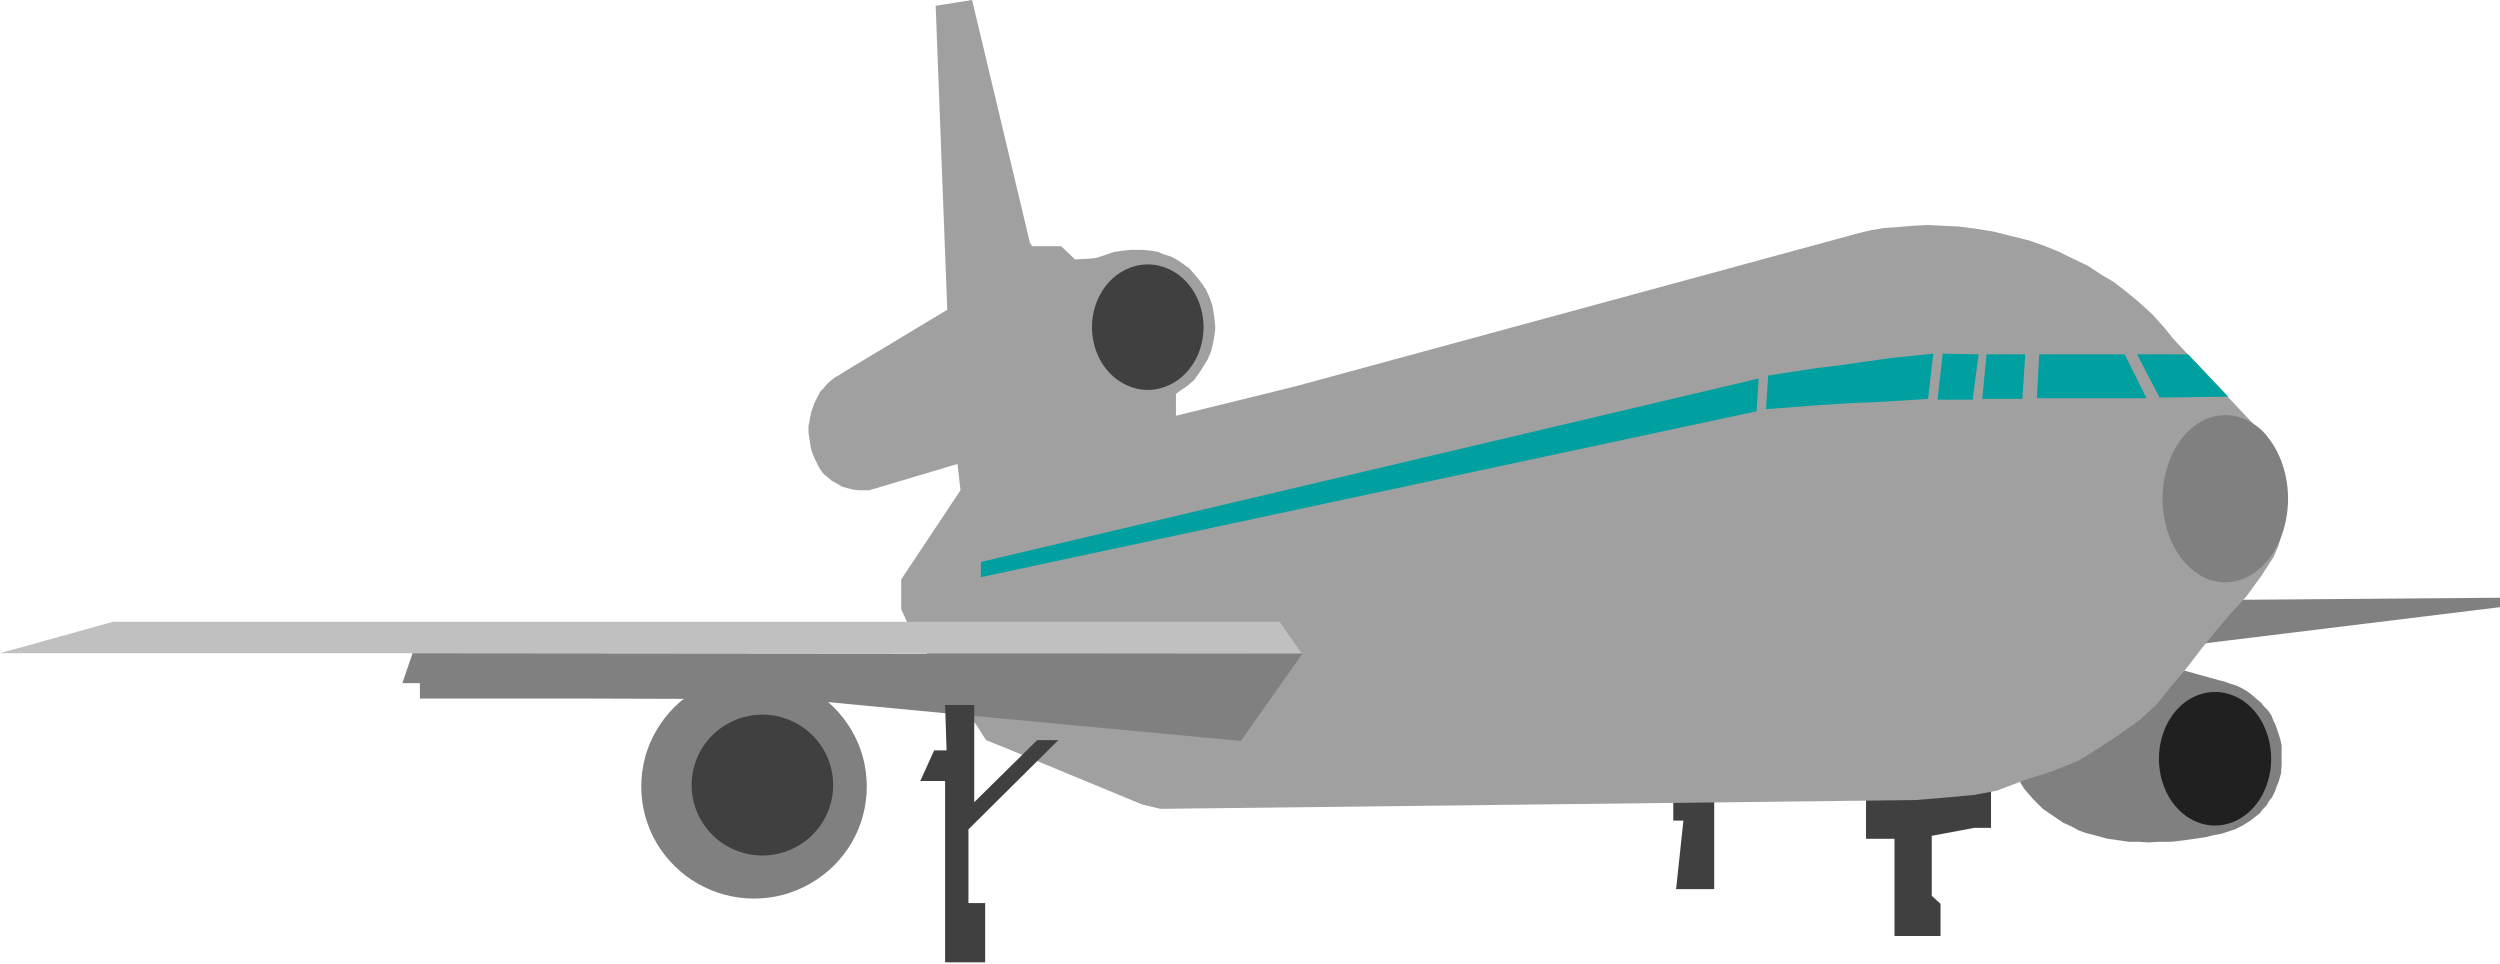 <?xml version="1.0" encoding="UTF-8" standalone="no"?>
<svg
   xmlns:ooo="http://xml.openoffice.org/svg/export"
   xmlns:dc="http://purl.org/dc/elements/1.1/"
   xmlns:cc="http://creativecommons.org/ns#"
   xmlns:rdf="http://www.w3.org/1999/02/22-rdf-syntax-ns#"
   xmlns:svg="http://www.w3.org/2000/svg"
   xmlns="http://www.w3.org/2000/svg"
   xmlns:sodipodi="http://sodipodi.sourceforge.net/DTD/sodipodi-0.dtd"
   xmlns:inkscape="http://www.inkscape.org/namespaces/inkscape"
   version="1.2"
   width="150.99mm"
   height="58.25mm"
   viewBox="0 0 15099.001 5825"
   preserveAspectRatio="xMidYMid"
   xml:space="preserve"
   id="svg109"
   sodipodi:docname="plane2.svg"
   style="fill-rule:evenodd;stroke-width:28.222;stroke-linejoin:round"
   inkscape:version="0.92.5 (2060ec1f9f, 2020-04-08)"><sodipodi:namedview
   pagecolor="#ffffff"
   bordercolor="#666666"
   borderopacity="1"
   objecttolerance="10"
   gridtolerance="10"
   guidetolerance="10"
   inkscape:pageopacity="0"
   inkscape:pageshadow="2"
   inkscape:window-width="664"
   inkscape:window-height="487"
   id="namedview111"
   showgrid="false"
   inkscape:zoom="0.2102413"
   inkscape:cx="285.35433"
   inkscape:cy="110.05984"
   inkscape:window-x="0"
   inkscape:window-y="0"
   inkscape:window-maximized="0"
   inkscape:current-layer="svg109" />
 <defs
   class="ClipPathGroup"
   id="defs8">
  <clipPath
   id="presentation_clip_path"
   clipPathUnits="userSpaceOnUse">
   <rect
   x="0"
   y="0"
   width="21000"
   height="29700"
   id="rect2" />
  </clipPath>
  <clipPath
   id="presentation_clip_path_shrink"
   clipPathUnits="userSpaceOnUse">
   <rect
   x="21"
   y="29"
   width="20958"
   height="29641"
   id="rect5" />
  </clipPath>
 </defs>
 <defs
   class="TextShapeIndex"
   id="defs12">
  <g
   ooo:slide="id1"
   ooo:id-list="id3"
   id="g10" />
 </defs>
 <defs
   class="EmbeddedBulletChars"
   id="defs44">
  <g
   id="bullet-char-template-57356"
   transform="matrix(4.8828125e-4,0,0,-4.8828125e-4,0,0)">
   <path
   d="M 580,1141 1163,571 580,0 -4,571 Z"
   id="path14"
   inkscape:connector-curvature="0" />
  </g>
  <g
   id="bullet-char-template-57354"
   transform="matrix(4.8828125e-4,0,0,-4.8828125e-4,0,0)">
   <path
   d="M 8,1128 H 1137 V 0 H 8 Z"
   id="path17"
   inkscape:connector-curvature="0" />
  </g>
  <g
   id="bullet-char-template-10146"
   transform="matrix(4.8828125e-4,0,0,-4.8828125e-4,0,0)">
   <path
   d="M 174,0 602,739 174,1481 1456,739 Z M 1358,739 309,1346 659,739 Z"
   id="path20"
   inkscape:connector-curvature="0" />
  </g>
  <g
   id="bullet-char-template-10132"
   transform="matrix(4.8828125e-4,0,0,-4.8828125e-4,0,0)">
   <path
   d="M 2015,739 1276,0 H 717 l 543,543 H 174 v 393 h 1086 l -543,545 h 557 z"
   id="path23"
   inkscape:connector-curvature="0" />
  </g>
  <g
   id="bullet-char-template-10007"
   transform="matrix(4.8828125e-4,0,0,-4.8828125e-4,0,0)">
   <path
   d="m 0,-2 c -7,16 -16,29 -25,39 l 381,530 c -94,256 -141,385 -141,387 0,25 13,38 40,38 9,0 21,-2 34,-5 21,4 42,12 65,25 l 27,-13 111,-251 280,301 64,-25 24,25 c 21,-10 41,-24 62,-43 C 886,937 835,863 770,784 769,783 710,716 594,584 L 774,223 c 0,-27 -21,-55 -63,-84 l 16,-20 C 717,90 699,76 672,76 641,76 570,178 457,381 L 164,-76 c -22,-34 -53,-51 -92,-51 -42,0 -63,17 -64,51 -7,9 -10,24 -10,44 0,9 1,19 2,30 z"
   id="path26"
   inkscape:connector-curvature="0" />
  </g>
  <g
   id="bullet-char-template-10004"
   transform="matrix(4.8828125e-4,0,0,-4.8828125e-4,0,0)">
   <path
   d="M 285,-33 C 182,-33 111,30 74,156 52,228 41,333 41,471 c 0,78 14,145 41,201 34,71 87,106 158,106 53,0 88,-31 106,-94 l 23,-176 c 8,-64 28,-97 59,-98 l 735,706 c 11,11 33,17 66,17 42,0 63,-15 63,-46 V 965 c 0,-36 -10,-64 -30,-84 L 442,47 C 390,-6 338,-33 285,-33 Z"
   id="path29"
   inkscape:connector-curvature="0" />
  </g>
  <g
   id="bullet-char-template-9679"
   transform="matrix(4.8828125e-4,0,0,-4.8828125e-4,0,0)">
   <path
   d="M 813,0 C 632,0 489,54 383,161 276,268 223,411 223,592 c 0,181 53,324 160,431 106,107 249,161 430,161 179,0 323,-54 432,-161 108,-107 162,-251 162,-431 0,-180 -54,-324 -162,-431 C 1136,54 992,0 813,0 Z"
   id="path32"
   inkscape:connector-curvature="0" />
  </g>
  <g
   id="bullet-char-template-8226"
   transform="matrix(4.8828125e-4,0,0,-4.8828125e-4,0,0)">
   <path
   d="m 346,457 c -73,0 -137,26 -191,78 -54,51 -81,114 -81,188 0,73 27,136 81,188 54,52 118,78 191,78 73,0 134,-26 185,-79 51,-51 77,-114 77,-187 0,-75 -25,-137 -76,-188 -50,-52 -112,-78 -186,-78 z"
   id="path35"
   inkscape:connector-curvature="0" />
  </g>
  <g
   id="bullet-char-template-8211"
   transform="matrix(4.8828125e-4,0,0,-4.8828125e-4,0,0)">
   <path
   d="M -4,459 H 1135 V 606 H -4 Z"
   id="path38"
   inkscape:connector-curvature="0" />
  </g>
  <g
   id="bullet-char-template-61548"
   transform="matrix(4.8828125e-4,0,0,-4.8828125e-4,0,0)">
   <path
   d="m 173,740 c 0,163 58,303 173,419 116,115 255,173 419,173 163,0 302,-58 418,-173 116,-116 174,-256 174,-419 0,-163 -58,-303 -174,-418 C 1067,206 928,148 765,148 601,148 462,206 346,322 231,437 173,577 173,740 Z"
   id="path41"
   inkscape:connector-curvature="0" />
  </g>
 </defs>
 <g
   id="g49"
   transform="translate(-2950,-11937)">
  <g
   id="id2"
   class="Master_Slide">
   <g
   id="bg-id2"
   class="Background" />
   <g
   id="bo-id2"
   class="BackgroundObjects" />
  </g>
 </g>
 <g
   class="SlideGroup"
   id="g107"
   transform="translate(-2950,-11937)">
  <g
   id="g105">
   <g
   id="container-id1">
    <g
   id="id1"
   class="Slide"
   clip-path="url(#presentation_clip_path)">
     <g
   class="Page"
   id="g101">
      <g
   class="Graphic"
   id="g99">
       <g
   id="id3">
        <rect
   class="BoundingBox"
   x="2950"
   y="11937"
   width="15099"
   height="5825"
   id="rect51"
   style="fill:none;stroke:none" />
        <defs
   id="defs56">
         <clipPath
   id="clip_path_1"
   clipPathUnits="userSpaceOnUse">
          <path
   d="m 2950,11937 h 15098 v 5824 H 2950 Z"
   id="path53"
   inkscape:connector-curvature="0" />
         </clipPath>
        </defs>
        <g
   clip-path="url(#clip_path_1)"
   id="g96">
         <path
   d="m 15888,15564 2161,-17 v 57 l -2236,274 z"
   id="path58"
   inkscape:connector-curvature="0"
   style="fill:#808080;stroke:none" />
         <path
   d="m 16099,15975 190,53 62,17 35,9 35,13 31,9 31,14 31,17 31,22 31,27 31,26 17,22 22,22 22,31 14,36 13,26 13,40 13,39 9,40 v 44 40 40 l -4,48 -14,49 -13,31 -9,26 -17,35 -18,23 -18,30 -22,22 -17,23 -22,17 -40,31 -44,27 -44,22 -40,13 -40,13 -48,9 -53,13 -62,9 -66,9 -71,9 h -83 l -58,4 -57,-4 h -62 l -62,-9 -66,-9 -66,-18 -66,-17 -40,-14 -48,-26 -49,-22 -40,-27 -44,-30 -39,-27 -40,-40 -22,-22 -22,-26 -27,-31 -22,-35 -13,-36 -13,-31 -35,-172 17,-181 53,-101 155,-102 123,-57 154,-35 208,-22 212,26 z"
   id="path60"
   inkscape:connector-curvature="0"
   style="fill:#808080;stroke:none" />
         <path
   d="m 16667,16520 c 0,70 -16,140 -45,201 -30,62 -73,113 -124,148 -52,35 -110,54 -170,54 -60,0 -118,-19 -170,-54 -51,-35 -94,-86 -124,-148 -29,-61 -45,-131 -45,-201 0,-71 16,-141 45,-202 30,-62 73,-113 124,-148 52,-35 110,-54 170,-54 60,0 118,19 170,54 51,35 94,86 124,148 29,61 45,131 45,202 z"
   id="path62"
   inkscape:connector-curvature="0"
   style="fill:#202020;stroke:none" />
         <path
   d="m 13056,16716 h 247 v 591 h -230 l 44,-414 h -61 z"
   id="path64"
   inkscape:connector-curvature="0"
   style="fill:#404040;stroke:none" />
         <path
   d="m 14220,16668 h 755 v 269 h -102 l -256,48 v 362 l 53,49 v 194 h -278 v -587 h -172 z"
   id="path66"
   inkscape:connector-curvature="0"
   style="fill:#404040;stroke:none" />
         <path
   d="m 8671,13808 -617,371 -40,26 -18,9 -17,13 -22,18 -18,18 -18,22 -17,17 -14,27 -13,26 -9,18 -9,26 -8,22 -5,23 -4,17 -5,31 -4,18 v 22 17 l 4,27 5,31 4,31 9,31 9,22 9,22 9,17 13,27 17,26 14,18 22,18 26,22 31,17 31,18 31,9 35,9 35,4 h 36 26 l 31,-9 503,-150 18,159 -358,538 v 181 l 49,106 282,428 128,172 53,84 110,44 834,345 110,26 4557,-53 159,-13 198,-18 137,-26 163,-62 176,-57 155,-62 128,-80 119,-79 119,-84 101,-93 97,-119 93,-110 88,-115 97,-119 67,-79 105,-115 93,-128 71,-110 30,-71 23,-88 22,-102 4,-92 -9,-80 -9,-53 -13,-66 -26,-66 -31,-58 -31,-53 -35,-39 -53,-40 -477,-507 -57,-71 -71,-79 -83,-75 -75,-62 -75,-58 -75,-44 -80,-53 -92,-44 -89,-44 -88,-35 -88,-31 -110,-27 -102,-26 -110,-18 -102,-13 -88,-4 -101,-5 -93,5 -93,8 -75,5 -79,13 -75,18 -3405,926 -719,177 v -132 l 31,-23 39,-26 40,-35 35,-49 44,-70 23,-53 13,-53 9,-53 4,-40 -4,-40 -5,-39 -9,-53 -17,-49 -22,-48 -31,-45 -36,-44 -30,-35 -36,-27 -44,-30 -35,-18 -44,-13 -31,-14 -44,-8 -53,-5 h -66 l -53,5 -53,8 -53,18 -53,18 -40,4 -88,5 -84,-80 h -176 l -13,-22 -349,-1465 -220,35 z"
   id="path68"
   inkscape:connector-curvature="0"
   style="fill:#a0a0a0;stroke:none" />
         <path
   d="m 10219,13913 c 0,67 -16,132 -45,190 -30,57 -72,105 -123,138 -52,33 -110,51 -169,51 -59,0 -117,-18 -168,-51 -52,-33 -94,-81 -124,-138 -29,-58 -45,-123 -45,-190 0,-67 16,-132 45,-189 30,-58 72,-106 124,-139 51,-33 109,-51 168,-51 59,0 117,18 169,51 51,33 93,81 123,139 29,57 45,122 45,189 z"
   id="path70"
   inkscape:connector-curvature="0"
   style="fill:#404040;stroke:none" />
         <path
   d="m 16769,14949 c 0,89 -18,176 -51,253 -33,76 -81,140 -138,184 -58,45 -123,68 -190,68 -67,0 -132,-23 -190,-68 -57,-44 -105,-108 -138,-184 -33,-77 -51,-164 -51,-253 0,-89 18,-176 51,-252 33,-77 81,-141 138,-185 58,-45 123,-68 190,-68 67,0 132,23 190,68 57,44 105,108 138,185 33,76 51,163 51,252 z"
   id="path72"
   inkscape:connector-curvature="0"
   style="fill:#808080;stroke:none" />
         <path
   d="m 16165,14077 243,256 -415,5 -136,-261 z"
   id="path74"
   inkscape:connector-curvature="0"
   style="fill:#00a0a0;stroke:none" />
         <path
   d="m 15266,14077 h 516 l 132,265 h -662 z"
   id="path76"
   inkscape:connector-curvature="0"
   style="fill:#00a0a0;stroke:none" />
         <path
   d="m 14948,14077 h 234 l -18,269 h -242 z"
   id="path78"
   inkscape:connector-curvature="0"
   style="fill:#00a0a0;stroke:none" />
         <path
   d="m 14683,14073 217,4 -36,274 h -212 z"
   id="path80"
   inkscape:connector-curvature="0"
   style="fill:#00a0a0;stroke:none" />
         <path
   d="m 14626,14073 -31,273 -282,18 -207,9 -199,13 -291,22 13,-203 287,-44 176,-22 278,-40 z"
   id="path82"
   inkscape:connector-curvature="0"
   style="fill:#00a0a0;stroke:none" />
         <path
   d="m 8874,15331 v 92 l 4685,-1002 13,-198 z"
   id="path84"
   inkscape:connector-curvature="0"
   style="fill:#00a0a0;stroke:none" />
         <path
   d="m 3634,15692 h 7044 l 132,190 H 2950 Z"
   id="path86"
   inkscape:connector-curvature="0"
   style="fill:#c0c0c0;stroke:none" />
         <path
   d="m 10815,15887 -371,525 -1698,-159 -979,-93 -1271,-4 H 5486 v -93 h -106 l 62,-181 z"
   id="path88"
   inkscape:connector-curvature="0"
   style="fill:#808080;stroke:none" />
         <path
   d="m 8658,16195 h 176 v 587 l 380,-375 h 128 l -543,539 v 445 h 101 v 358 h -242 v -1095 h -150 l 84,-185 h 75 z"
   id="path90"
   inkscape:connector-curvature="0"
   style="fill:#404040;stroke:none" />
         <path
   d="m 8185,16687 c 0,119 -31,236 -91,339 -60,102 -146,188 -250,247 -103,60 -220,91 -340,91 -120,0 -237,-31 -341,-91 -103,-59 -189,-145 -249,-247 -60,-103 -91,-220 -91,-339 0,-119 31,-236 91,-338 60,-103 146,-189 249,-248 104,-60 221,-91 341,-91 120,0 237,31 340,91 104,59 190,145 250,248 60,102 91,219 91,338 z"
   id="path92"
   inkscape:connector-curvature="0"
   style="fill:#808080;stroke:none" />
         <path
   d="m 7982,16679 c 0,74 -20,148 -57,212 -38,65 -92,119 -157,156 -65,37 -138,57 -214,57 -75,0 -148,-20 -213,-57 -65,-37 -119,-91 -157,-156 -37,-64 -57,-138 -57,-212 0,-75 20,-149 57,-213 38,-65 92,-119 157,-156 65,-37 138,-57 213,-57 76,0 149,20 214,57 65,37 119,91 157,156 37,64 57,138 57,213 z"
   id="path94"
   inkscape:connector-curvature="0"
   style="fill:#404040;stroke:none" />
        </g>
       </g>
      </g>
     </g>
    </g>
   </g>
  </g>
 </g>
</svg>